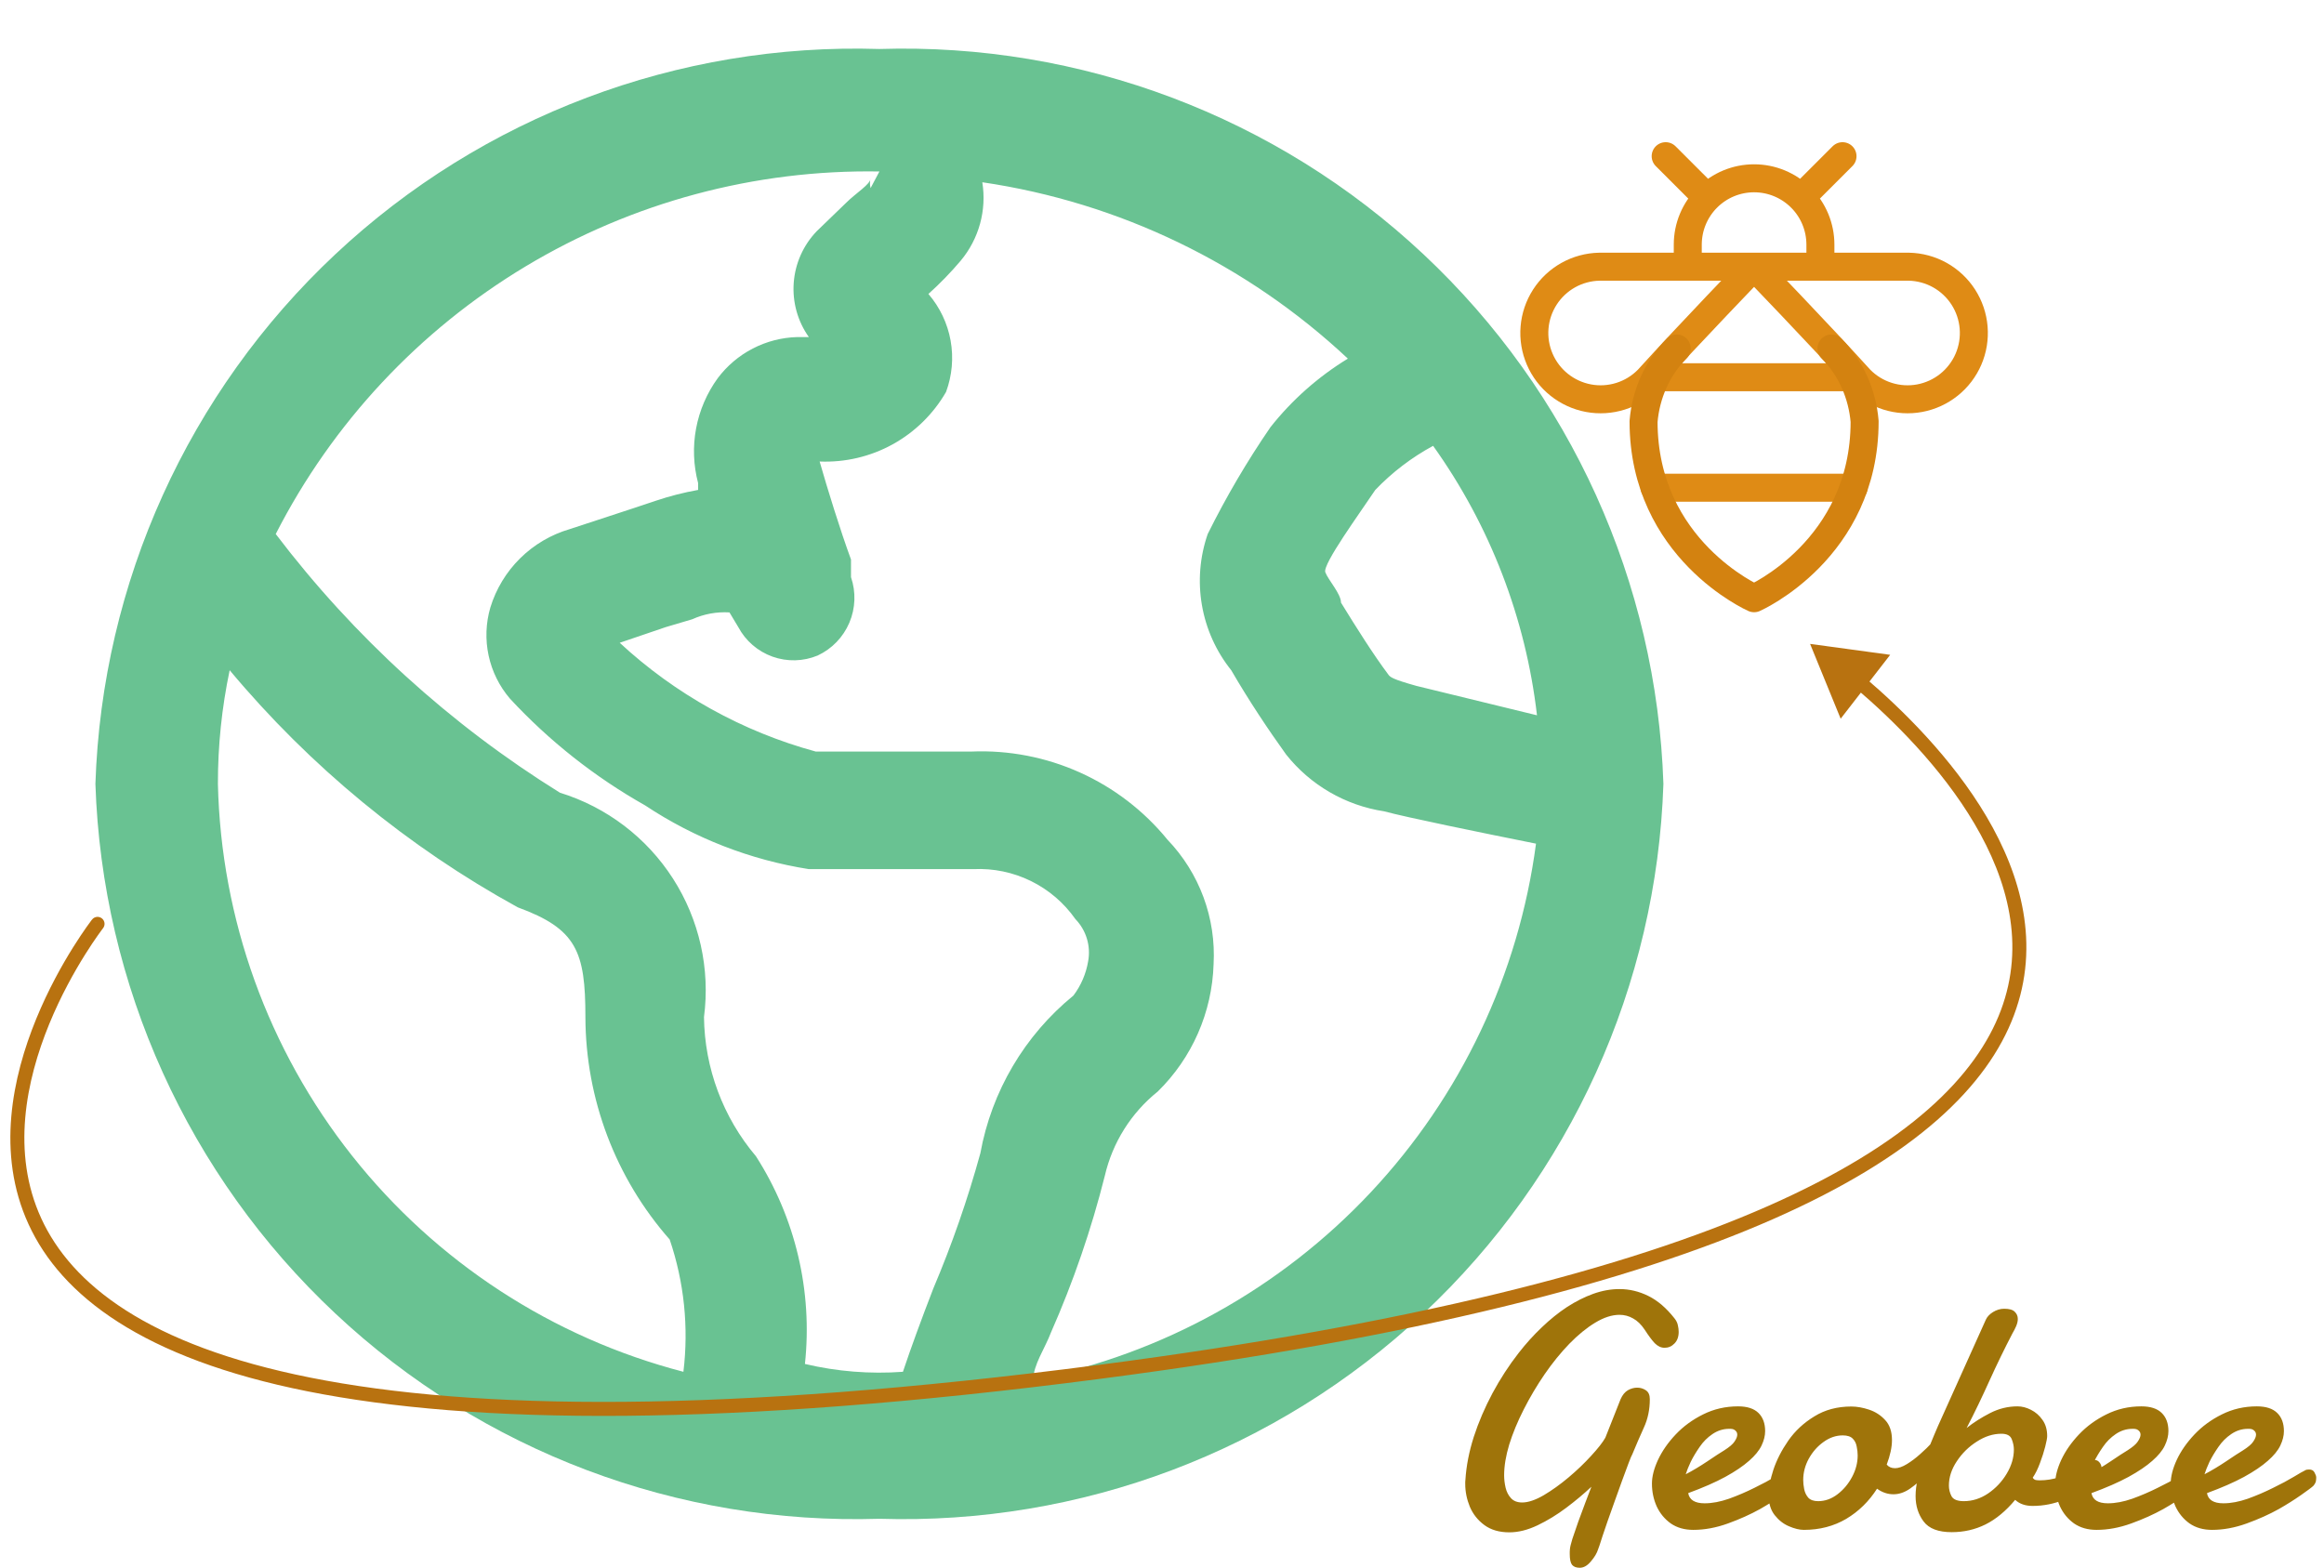 <svg width="166" height="112" viewBox="0 0 166 112" fill="none" xmlns="http://www.w3.org/2000/svg">
<path d="M62.815 3.5C48.43 3.047 34.453 8.321 23.953 18.165C13.454 28.008 7.29 41.616 6.815 56C7.29 70.384 13.454 83.992 23.953 93.835C34.453 103.679 48.43 108.953 62.815 108.5C77.2 108.953 91.176 103.679 101.676 93.835C112.175 83.992 118.339 70.384 118.815 56C118.339 41.616 112.175 28.008 101.676 18.165C91.176 8.321 77.2 3.047 62.815 3.5ZM109.785 51.1L101.175 49C99.425 48.51 99.285 48.37 99.145 48.16C98.095 46.76 96.905 44.87 95.785 43.05C95.785 42.42 94.875 41.44 94.665 40.88C94.455 40.32 97.115 36.68 98.235 35C99.44 33.742 100.833 32.679 102.365 31.85C106.427 37.536 108.98 44.159 109.785 51.1ZM62.815 12.25L62.185 13.44C62.125 13.21 62.125 12.97 62.185 12.74C62.185 13.16 61.135 13.79 60.435 14.49L58.335 16.52C57.377 17.518 56.797 18.82 56.695 20.199C56.593 21.579 56.974 22.951 57.775 24.08H56.935C55.829 24.112 54.745 24.393 53.764 24.902C52.782 25.411 51.928 26.135 51.265 27.02C50.491 28.087 49.964 29.312 49.721 30.607C49.479 31.903 49.528 33.236 49.865 34.51V35C48.844 35.182 47.837 35.439 46.855 35.77L45.175 36.33L40.695 37.8C39.36 38.191 38.143 38.907 37.153 39.885C36.164 40.862 35.432 42.07 35.025 43.4C34.699 44.516 34.657 45.696 34.901 46.832C35.145 47.969 35.669 49.026 36.425 49.91C39.23 52.938 42.489 55.512 46.085 57.54C49.608 59.88 53.596 61.432 57.775 62.09H69.535C70.951 62.022 72.361 62.314 73.634 62.938C74.907 63.563 76.001 64.499 76.815 65.66C77.195 66.053 77.477 66.531 77.635 67.055C77.793 67.578 77.824 68.132 77.725 68.67C77.577 69.559 77.217 70.4 76.675 71.12C73.187 73.965 70.829 77.961 70.025 82.39C69.12 85.681 67.997 88.908 66.665 92.05C65.825 94.22 65.055 96.32 64.495 98C62.146 98.171 59.786 97.982 57.495 97.44C58.052 92.239 56.818 87.004 53.995 82.6C51.64 79.818 50.329 76.304 50.285 72.66C50.737 69.203 49.952 65.698 48.069 62.764C46.186 59.831 43.326 57.658 39.995 56.63C32.157 51.76 25.277 45.497 19.695 38.15C23.74 30.232 29.925 23.607 37.548 19.028C45.17 14.45 53.924 12.101 62.815 12.25ZM15.565 56C15.561 53.271 15.843 50.55 16.405 47.88C22.152 54.757 29.131 60.502 36.985 64.82C41.185 66.36 41.815 67.97 41.815 72.66C41.83 78.511 43.969 84.157 47.835 88.55C48.867 91.586 49.202 94.816 48.815 98C39.459 95.567 31.152 90.15 25.152 82.571C19.152 74.992 15.786 65.664 15.565 56ZM73.805 98.56C73.805 97.51 74.645 96.32 75.065 95.2C76.662 91.582 77.95 87.835 78.915 84C79.463 81.626 80.794 79.505 82.695 77.98C85.15 75.576 86.58 72.315 86.685 68.88C86.775 67.252 86.529 65.623 85.963 64.093C85.397 62.564 84.523 61.167 83.395 59.99C81.711 57.924 79.569 56.279 77.139 55.186C74.709 54.092 72.057 53.58 69.395 53.69H58.265C53.04 52.266 48.237 49.6 44.265 45.92L47.555 44.8L49.445 44.24C50.278 43.862 51.191 43.694 52.105 43.75L52.735 44.8C53.258 45.782 54.129 46.535 55.178 46.91C56.226 47.285 57.376 47.257 58.405 46.83C59.423 46.355 60.229 45.52 60.668 44.486C61.108 43.452 61.149 42.292 60.785 41.23V39.97C60.015 37.87 59.105 34.93 58.545 32.97C60.36 33.046 62.162 32.623 63.754 31.747C65.346 30.871 66.668 29.575 67.575 28C68.009 26.827 68.121 25.559 67.9 24.328C67.678 23.097 67.131 21.948 66.315 21C67.139 20.261 67.911 19.466 68.625 18.62C69.267 17.851 69.737 16.953 70.003 15.987C70.268 15.021 70.324 14.009 70.165 13.02C79.949 14.46 89.059 18.857 96.275 25.62C94.156 26.914 92.284 28.573 90.745 30.52C89.074 32.955 87.577 35.505 86.265 38.15C85.7 39.782 85.558 41.53 85.852 43.231C86.145 44.933 86.865 46.532 87.945 47.88C89.205 50.05 90.605 52.15 91.865 53.9C93.601 56.089 96.102 57.539 98.865 57.96C100.405 58.38 105.865 59.5 109.715 60.27C108.477 69.603 104.348 78.314 97.908 85.181C91.468 92.048 83.039 96.727 73.805 98.56Z" fill="#69C292"/>
<path d="M112.84 112C112.59 112 112.406 111.93 112.289 111.789C112.18 111.648 112.125 111.391 112.125 111.016V110.852L112.137 110.676C112.145 110.543 112.203 110.297 112.312 109.938C112.43 109.578 112.57 109.168 112.734 108.707C112.906 108.246 113.074 107.793 113.238 107.348C113.41 106.895 113.555 106.516 113.672 106.211C113.141 106.711 112.543 107.211 111.879 107.711C111.215 108.211 110.531 108.629 109.828 108.965C109.125 109.301 108.453 109.469 107.812 109.469C107.094 109.469 106.5 109.297 106.031 108.953C105.562 108.609 105.215 108.172 104.988 107.641C104.77 107.109 104.66 106.566 104.66 106.012V105.859L104.672 105.719C104.734 104.727 104.934 103.703 105.27 102.648C105.613 101.594 106.059 100.555 106.605 99.531C107.16 98.5 107.785 97.539 108.48 96.648C108.996 95.984 109.547 95.375 110.133 94.82C110.719 94.258 111.32 93.773 111.938 93.367C112.555 92.969 113.176 92.656 113.801 92.43C114.434 92.203 115.059 92.09 115.676 92.09C116.387 92.09 117.074 92.254 117.738 92.582C118.402 92.91 119.023 93.441 119.602 94.176C119.734 94.34 119.816 94.508 119.848 94.68C119.887 94.844 119.906 95 119.906 95.148C119.906 95.5 119.805 95.777 119.602 95.981C119.406 96.184 119.172 96.285 118.898 96.285C118.648 96.285 118.414 96.176 118.195 95.957C117.984 95.731 117.746 95.41 117.48 94.996C117.23 94.621 116.953 94.352 116.648 94.188C116.352 94.016 116.027 93.93 115.676 93.93C115.137 93.93 114.559 94.117 113.941 94.492C113.332 94.859 112.715 95.363 112.09 96.004C111.473 96.644 110.887 97.367 110.332 98.172C109.77 98.992 109.27 99.836 108.832 100.703C108.395 101.562 108.051 102.395 107.801 103.199C107.559 104.004 107.438 104.734 107.438 105.391C107.438 105.68 107.473 105.977 107.543 106.281C107.613 106.578 107.742 106.828 107.93 107.031C108.117 107.234 108.383 107.336 108.727 107.336C109.156 107.336 109.668 107.164 110.262 106.82C110.855 106.469 111.449 106.043 112.043 105.543C112.637 105.043 113.172 104.531 113.648 104.008C114.133 103.484 114.473 103.051 114.668 102.707L115.758 99.953C115.891 99.656 116.062 99.445 116.273 99.32C116.492 99.195 116.715 99.133 116.941 99.133C117.168 99.133 117.375 99.195 117.562 99.32C117.75 99.445 117.844 99.656 117.844 99.953C117.844 100.695 117.703 101.371 117.422 101.98C117.148 102.582 116.871 103.223 116.59 103.902C116.551 103.957 116.465 104.16 116.332 104.512C116.199 104.855 116.043 105.277 115.863 105.777C115.684 106.27 115.504 106.77 115.324 107.277C114.941 108.34 114.656 109.156 114.469 109.727C114.289 110.297 114.184 110.613 114.152 110.676C114.066 110.957 113.895 111.246 113.637 111.543C113.387 111.848 113.121 112 112.84 112ZM120.949 109.293C120.324 109.293 119.789 109.141 119.344 108.836C118.906 108.523 118.57 108.117 118.336 107.617C118.109 107.109 117.996 106.566 117.996 105.988C117.996 105.48 118.141 104.914 118.43 104.289C118.727 103.656 119.148 103.051 119.695 102.473C120.242 101.895 120.895 101.418 121.652 101.043C122.418 100.66 123.25 100.469 124.148 100.469C124.797 100.469 125.281 100.625 125.602 100.938C125.922 101.25 126.082 101.684 126.082 102.238C126.082 102.566 125.996 102.91 125.824 103.27C125.652 103.629 125.355 103.992 124.934 104.359C124.512 104.734 123.945 105.117 123.234 105.508C122.531 105.891 121.648 106.277 120.586 106.668C120.672 107.152 121.062 107.395 121.758 107.395C122.297 107.395 122.879 107.285 123.504 107.066C124.129 106.84 124.73 106.582 125.309 106.293C125.887 106.012 126.383 105.746 126.797 105.496C127.211 105.246 127.457 105.105 127.535 105.074C127.605 105.027 127.668 105 127.723 104.992C127.785 104.984 127.84 104.98 127.887 104.98C128.074 104.98 128.203 105.055 128.273 105.203C128.352 105.344 128.391 105.461 128.391 105.555C128.391 105.625 128.383 105.711 128.367 105.812C128.352 105.906 128.293 106.016 128.191 106.141C128.09 106.242 127.793 106.465 127.301 106.809C126.809 107.152 126.281 107.484 125.719 107.805C125.031 108.188 124.266 108.531 123.422 108.836C122.578 109.141 121.754 109.293 120.949 109.293ZM120.41 105.32C120.918 105.055 121.434 104.746 121.957 104.395C122.488 104.035 122.891 103.773 123.164 103.609C123.531 103.375 123.773 103.168 123.891 102.988C124.023 102.793 124.09 102.629 124.09 102.496C124.09 102.379 124.051 102.285 123.973 102.215C123.902 102.145 123.82 102.102 123.727 102.086L123.621 102.074H123.516C123.086 102.074 122.688 102.199 122.32 102.449C121.961 102.691 121.656 102.996 121.406 103.363C121.141 103.746 120.926 104.105 120.762 104.441C120.605 104.777 120.488 105.07 120.41 105.32ZM128.848 109.293C128.535 109.293 128.18 109.207 127.781 109.035C127.391 108.871 127.051 108.605 126.762 108.238C126.473 107.871 126.328 107.387 126.328 106.785C126.328 106.301 126.441 105.707 126.668 105.004C126.902 104.301 127.258 103.605 127.734 102.918C128.219 102.223 128.84 101.645 129.598 101.184C130.355 100.715 131.234 100.48 132.234 100.48C132.633 100.48 133.055 100.555 133.5 100.703C133.953 100.852 134.34 101.102 134.66 101.453C134.98 101.797 135.141 102.273 135.141 102.883C135.141 103.383 135.016 103.965 134.766 104.629C134.906 104.801 135.105 104.887 135.363 104.887C135.605 104.887 135.887 104.789 136.207 104.594C136.527 104.398 136.844 104.16 137.156 103.879C137.477 103.598 137.766 103.316 138.023 103.035C138.289 102.754 138.496 102.527 138.645 102.355C138.699 102.301 138.766 102.273 138.844 102.273C139.016 102.273 139.141 102.383 139.219 102.602C139.297 102.82 139.281 103.098 139.172 103.434C139.062 103.762 138.809 104.102 138.41 104.453C138.176 104.703 137.887 105.012 137.543 105.379C137.207 105.738 136.84 106.059 136.441 106.34C136.051 106.613 135.652 106.75 135.246 106.75C134.832 106.75 134.441 106.617 134.074 106.352C133.496 107.258 132.762 107.977 131.871 108.508C130.98 109.031 129.973 109.293 128.848 109.293ZM129.867 107.242C130.359 107.242 130.82 107.078 131.25 106.75C131.68 106.422 132.027 106.008 132.293 105.508C132.559 105.008 132.691 104.496 132.691 103.973C132.691 103.77 132.668 103.559 132.621 103.34C132.582 103.113 132.488 102.926 132.34 102.777C132.191 102.621 131.953 102.543 131.625 102.543C131.141 102.543 130.684 102.699 130.254 103.012C129.824 103.316 129.473 103.715 129.199 104.207C128.934 104.691 128.801 105.199 128.801 105.73C128.801 105.926 128.824 106.145 128.871 106.387C128.918 106.621 129.016 106.824 129.164 106.996C129.32 107.16 129.555 107.242 129.867 107.242ZM139.406 109.457C138.453 109.457 137.785 109.203 137.402 108.695C137.02 108.188 136.828 107.582 136.828 106.879C136.828 106.48 136.879 106.07 136.98 105.648C137.082 105.219 137.215 104.805 137.379 104.406L137.953 103C138.016 102.852 138.082 102.691 138.152 102.52C138.223 102.34 138.312 102.129 138.422 101.887L141.844 94.281C141.938 94.07 142.109 93.887 142.359 93.731C142.617 93.574 142.883 93.496 143.156 93.496C143.516 93.496 143.766 93.566 143.906 93.707C144.055 93.848 144.129 94.019 144.129 94.223C144.129 94.379 144.09 94.551 144.012 94.738C143.934 94.918 143.848 95.086 143.754 95.242C143.465 95.797 143.184 96.356 142.91 96.918C142.637 97.481 142.371 98.047 142.113 98.617C141.855 99.188 141.59 99.758 141.316 100.328C141.043 100.898 140.762 101.461 140.473 102.016C140.965 101.625 141.523 101.27 142.148 100.949C142.773 100.629 143.426 100.469 144.105 100.469C144.426 100.469 144.746 100.551 145.066 100.715C145.395 100.879 145.668 101.117 145.887 101.43C146.113 101.742 146.227 102.129 146.227 102.59C146.227 102.73 146.18 102.984 146.086 103.352C145.992 103.719 145.867 104.109 145.711 104.523C145.562 104.93 145.391 105.277 145.195 105.566C145.25 105.652 145.32 105.707 145.406 105.73C145.492 105.746 145.59 105.754 145.699 105.754C146.168 105.754 146.629 105.68 147.082 105.531C147.543 105.375 147.965 105.195 148.348 104.992C148.738 104.789 149.062 104.609 149.32 104.453C149.414 104.352 149.516 104.301 149.625 104.301C149.758 104.301 149.871 104.359 149.965 104.477C150.066 104.594 150.117 104.746 150.117 104.934C150.117 105.113 150.078 105.293 150 105.473C149.93 105.645 149.797 105.836 149.602 106.047C148.914 106.453 148.203 106.812 147.469 107.125C146.734 107.43 145.973 107.582 145.184 107.582C144.668 107.582 144.254 107.438 143.941 107.148C143.277 107.945 142.57 108.531 141.82 108.906C141.078 109.273 140.273 109.457 139.406 109.457ZM140.273 107.242C140.883 107.242 141.461 107.059 142.008 106.691C142.555 106.316 142.996 105.848 143.332 105.285C143.676 104.715 143.848 104.137 143.848 103.551C143.848 103.316 143.797 103.07 143.695 102.812C143.594 102.555 143.348 102.426 142.957 102.426C142.363 102.426 141.777 102.613 141.199 102.988C140.621 103.355 140.145 103.824 139.77 104.395C139.395 104.957 139.207 105.535 139.207 106.129C139.207 106.395 139.27 106.648 139.395 106.891C139.527 107.125 139.82 107.242 140.273 107.242ZM149.754 109.293C149.129 109.293 148.594 109.141 148.148 108.836C147.711 108.523 147.375 108.117 147.141 107.617C146.914 107.109 146.801 106.566 146.801 105.988C146.801 105.48 146.945 104.914 147.234 104.289C147.531 103.656 147.953 103.051 148.5 102.473C149.047 101.895 149.699 101.418 150.457 101.043C151.223 100.66 152.055 100.469 152.953 100.469C153.602 100.469 154.086 100.625 154.406 100.938C154.727 101.25 154.887 101.684 154.887 102.238C154.887 102.566 154.801 102.91 154.629 103.27C154.457 103.629 154.16 103.992 153.738 104.359C153.316 104.734 152.75 105.117 152.039 105.508C151.336 105.891 150.453 106.277 149.391 106.668C149.477 107.152 149.867 107.395 150.562 107.395C151.102 107.395 151.684 107.285 152.309 107.066C152.934 106.84 153.535 106.582 154.113 106.293C154.691 106.012 155.188 105.746 155.602 105.496C156.016 105.246 156.262 105.105 156.34 105.074C156.41 105.027 156.473 105 156.527 104.992C156.59 104.984 156.645 104.98 156.691 104.98C156.879 104.98 157.008 105.055 157.078 105.203C157.156 105.344 157.195 105.461 157.195 105.555C157.195 105.625 157.188 105.711 157.172 105.812C157.156 105.906 157.098 106.016 156.996 106.141C156.895 106.242 156.598 106.465 156.105 106.809C155.613 107.152 155.086 107.484 154.523 107.805C153.836 108.188 153.07 108.531 152.227 108.836C151.383 109.141 150.559 109.293 149.754 109.293ZM149.215 105.32C149.723 105.055 150.238 104.746 150.762 104.395C151.293 104.035 151.695 103.773 151.969 103.609C152.336 103.375 152.578 103.168 152.695 102.988C152.828 102.793 152.895 102.629 152.895 102.496C152.895 102.379 152.855 102.285 152.777 102.215C152.707 102.145 152.625 102.102 152.531 102.086L152.426 102.074H152.32C151.891 102.074 151.492 102.199 151.125 102.449C150.766 102.691 150.461 102.996 150.211 103.363C149.945 103.746 149.73 104.105 149.566 104.441C149.41 104.777 149.293 105.07 149.215 105.32ZM158.004 109.293C157.379 109.293 156.844 109.141 156.398 108.836C155.961 108.523 155.625 108.117 155.391 107.617C155.164 107.109 155.051 106.566 155.051 105.988C155.051 105.48 155.195 104.914 155.484 104.289C155.781 103.656 156.203 103.051 156.75 102.473C157.297 101.895 157.949 101.418 158.707 101.043C159.473 100.66 160.305 100.469 161.203 100.469C161.852 100.469 162.336 100.625 162.656 100.938C162.977 101.25 163.137 101.684 163.137 102.238C163.137 102.566 163.051 102.91 162.879 103.27C162.707 103.629 162.41 103.992 161.988 104.359C161.566 104.734 161 105.117 160.289 105.508C159.586 105.891 158.703 106.277 157.641 106.668C157.727 107.152 158.117 107.395 158.812 107.395C159.352 107.395 159.934 107.285 160.559 107.066C161.184 106.84 161.785 106.582 162.363 106.293C162.941 106.012 163.438 105.746 163.852 105.496C164.266 105.246 164.512 105.105 164.59 105.074C164.66 105.027 164.723 105 164.777 104.992C164.84 104.984 164.895 104.98 164.941 104.98C165.129 104.98 165.258 105.055 165.328 105.203C165.406 105.344 165.445 105.461 165.445 105.555C165.445 105.625 165.438 105.711 165.422 105.812C165.406 105.906 165.348 106.016 165.246 106.141C165.145 106.242 164.848 106.465 164.355 106.809C163.863 107.152 163.336 107.484 162.773 107.805C162.086 108.188 161.32 108.531 160.477 108.836C159.633 109.141 158.809 109.293 158.004 109.293ZM157.465 105.32C157.973 105.055 158.488 104.746 159.012 104.395C159.543 104.035 159.945 103.773 160.219 103.609C160.586 103.375 160.828 103.168 160.945 102.988C161.078 102.793 161.145 102.629 161.145 102.496C161.145 102.379 161.105 102.285 161.027 102.215C160.957 102.145 160.875 102.102 160.781 102.086L160.676 102.074H160.57C160.141 102.074 159.742 102.199 159.375 102.449C159.016 102.691 158.711 102.996 158.461 103.363C158.195 103.746 157.98 104.105 157.816 104.441C157.66 104.777 157.543 105.07 157.465 105.32Z" fill="#9F740A"/>
<path d="M118.976 11.158L121.945 14.126M128.64 14.126L131.608 11.158M120.555 19.053V17.474C120.555 16.218 121.054 15.013 121.943 14.124C122.831 13.236 124.036 12.737 125.292 12.737C126.549 12.737 127.753 13.236 128.642 14.124C129.53 15.013 130.029 16.218 130.029 17.474V19.053M118.282 26.948H132.287M118.187 34.843H132.398M114.239 19.053C113.463 19.068 112.701 19.274 112.023 19.652C111.344 20.031 110.769 20.571 110.349 21.224C109.928 21.878 109.674 22.625 109.61 23.399C109.546 24.173 109.674 24.952 109.982 25.665C110.29 26.379 110.768 27.006 111.375 27.49C111.983 27.975 112.7 28.303 113.464 28.446C114.228 28.588 115.015 28.54 115.756 28.306C116.497 28.073 117.169 27.66 117.713 27.106C120.713 23.79 125.292 19.053 125.292 19.053C125.292 19.053 129.871 23.79 132.871 27.106C133.415 27.66 134.088 28.073 134.829 28.306C135.57 28.54 136.357 28.588 137.121 28.446C137.885 28.303 138.602 27.975 139.209 27.49C139.816 27.006 140.295 26.379 140.603 25.665C140.911 24.952 141.038 24.173 140.974 23.399C140.91 22.625 140.657 21.878 140.236 21.224C139.815 20.571 139.24 20.031 138.562 19.652C137.883 19.274 137.122 19.068 136.345 19.053H114.239Z" stroke="#DF8B15" stroke-width="2" stroke-linecap="round" stroke-linejoin="round"/>
<path d="M130.819 24.895C132.24 26.316 133.029 28.211 133.187 30.106C133.187 39.264 125.292 42.737 125.292 42.737C125.292 42.737 117.397 39.264 117.397 30.106C117.555 28.211 118.345 26.316 119.766 24.895" stroke="#D38210" stroke-width="2" stroke-linecap="round" stroke-linejoin="round"/>
<path d="M7.363 66.307C7.532 66.089 7.493 65.775 7.275 65.605C7.058 65.436 6.743 65.475 6.574 65.693L6.968 66L7.363 66.307ZM129.292 46L131.476 51.344L135.013 46.78L129.292 46ZM6.968 66C6.574 65.693 6.573 65.693 6.573 65.694C6.573 65.694 6.572 65.695 6.571 65.696C6.57 65.698 6.568 65.7 6.566 65.703C6.561 65.71 6.554 65.719 6.545 65.73C6.527 65.754 6.501 65.788 6.468 65.833C6.401 65.923 6.305 66.054 6.184 66.224C5.944 66.565 5.606 67.06 5.216 67.684C4.436 68.932 3.442 70.699 2.59 72.779C0.892 76.921 -0.285 82.396 2.039 87.459C4.371 92.54 10.15 97.037 21.974 99.397C33.8 101.756 51.764 101.999 78.637 98.496L78.572 98L78.508 97.504C51.678 101.001 33.84 100.744 22.17 98.416C10.499 96.088 5.09 91.71 2.947 87.041C0.796 82.354 1.857 77.204 3.515 73.158C4.341 71.144 5.305 69.428 6.064 68.214C6.443 67.608 6.769 67.129 7.001 66.802C7.116 66.639 7.208 66.514 7.27 66.43C7.301 66.388 7.325 66.357 7.341 66.336C7.348 66.326 7.354 66.318 7.358 66.313C7.36 66.311 7.361 66.309 7.362 66.308C7.362 66.308 7.363 66.307 7.363 66.307C7.363 66.307 7.363 66.307 6.968 66ZM78.572 98L78.637 98.496C101.138 95.563 116.482 91.573 126.672 87.082C136.855 82.594 141.962 77.571 143.855 72.527C145.753 67.47 144.368 62.531 141.895 58.338C139.424 54.147 135.829 50.636 133.172 48.374L132.848 48.755L132.524 49.136C135.144 51.366 138.644 54.793 141.034 58.846C143.423 62.897 144.67 67.51 142.919 72.176C141.162 76.856 136.341 81.727 126.269 86.167C116.203 90.604 100.965 94.577 78.508 97.504L78.572 98Z" fill="#B87210"/>
</svg>
